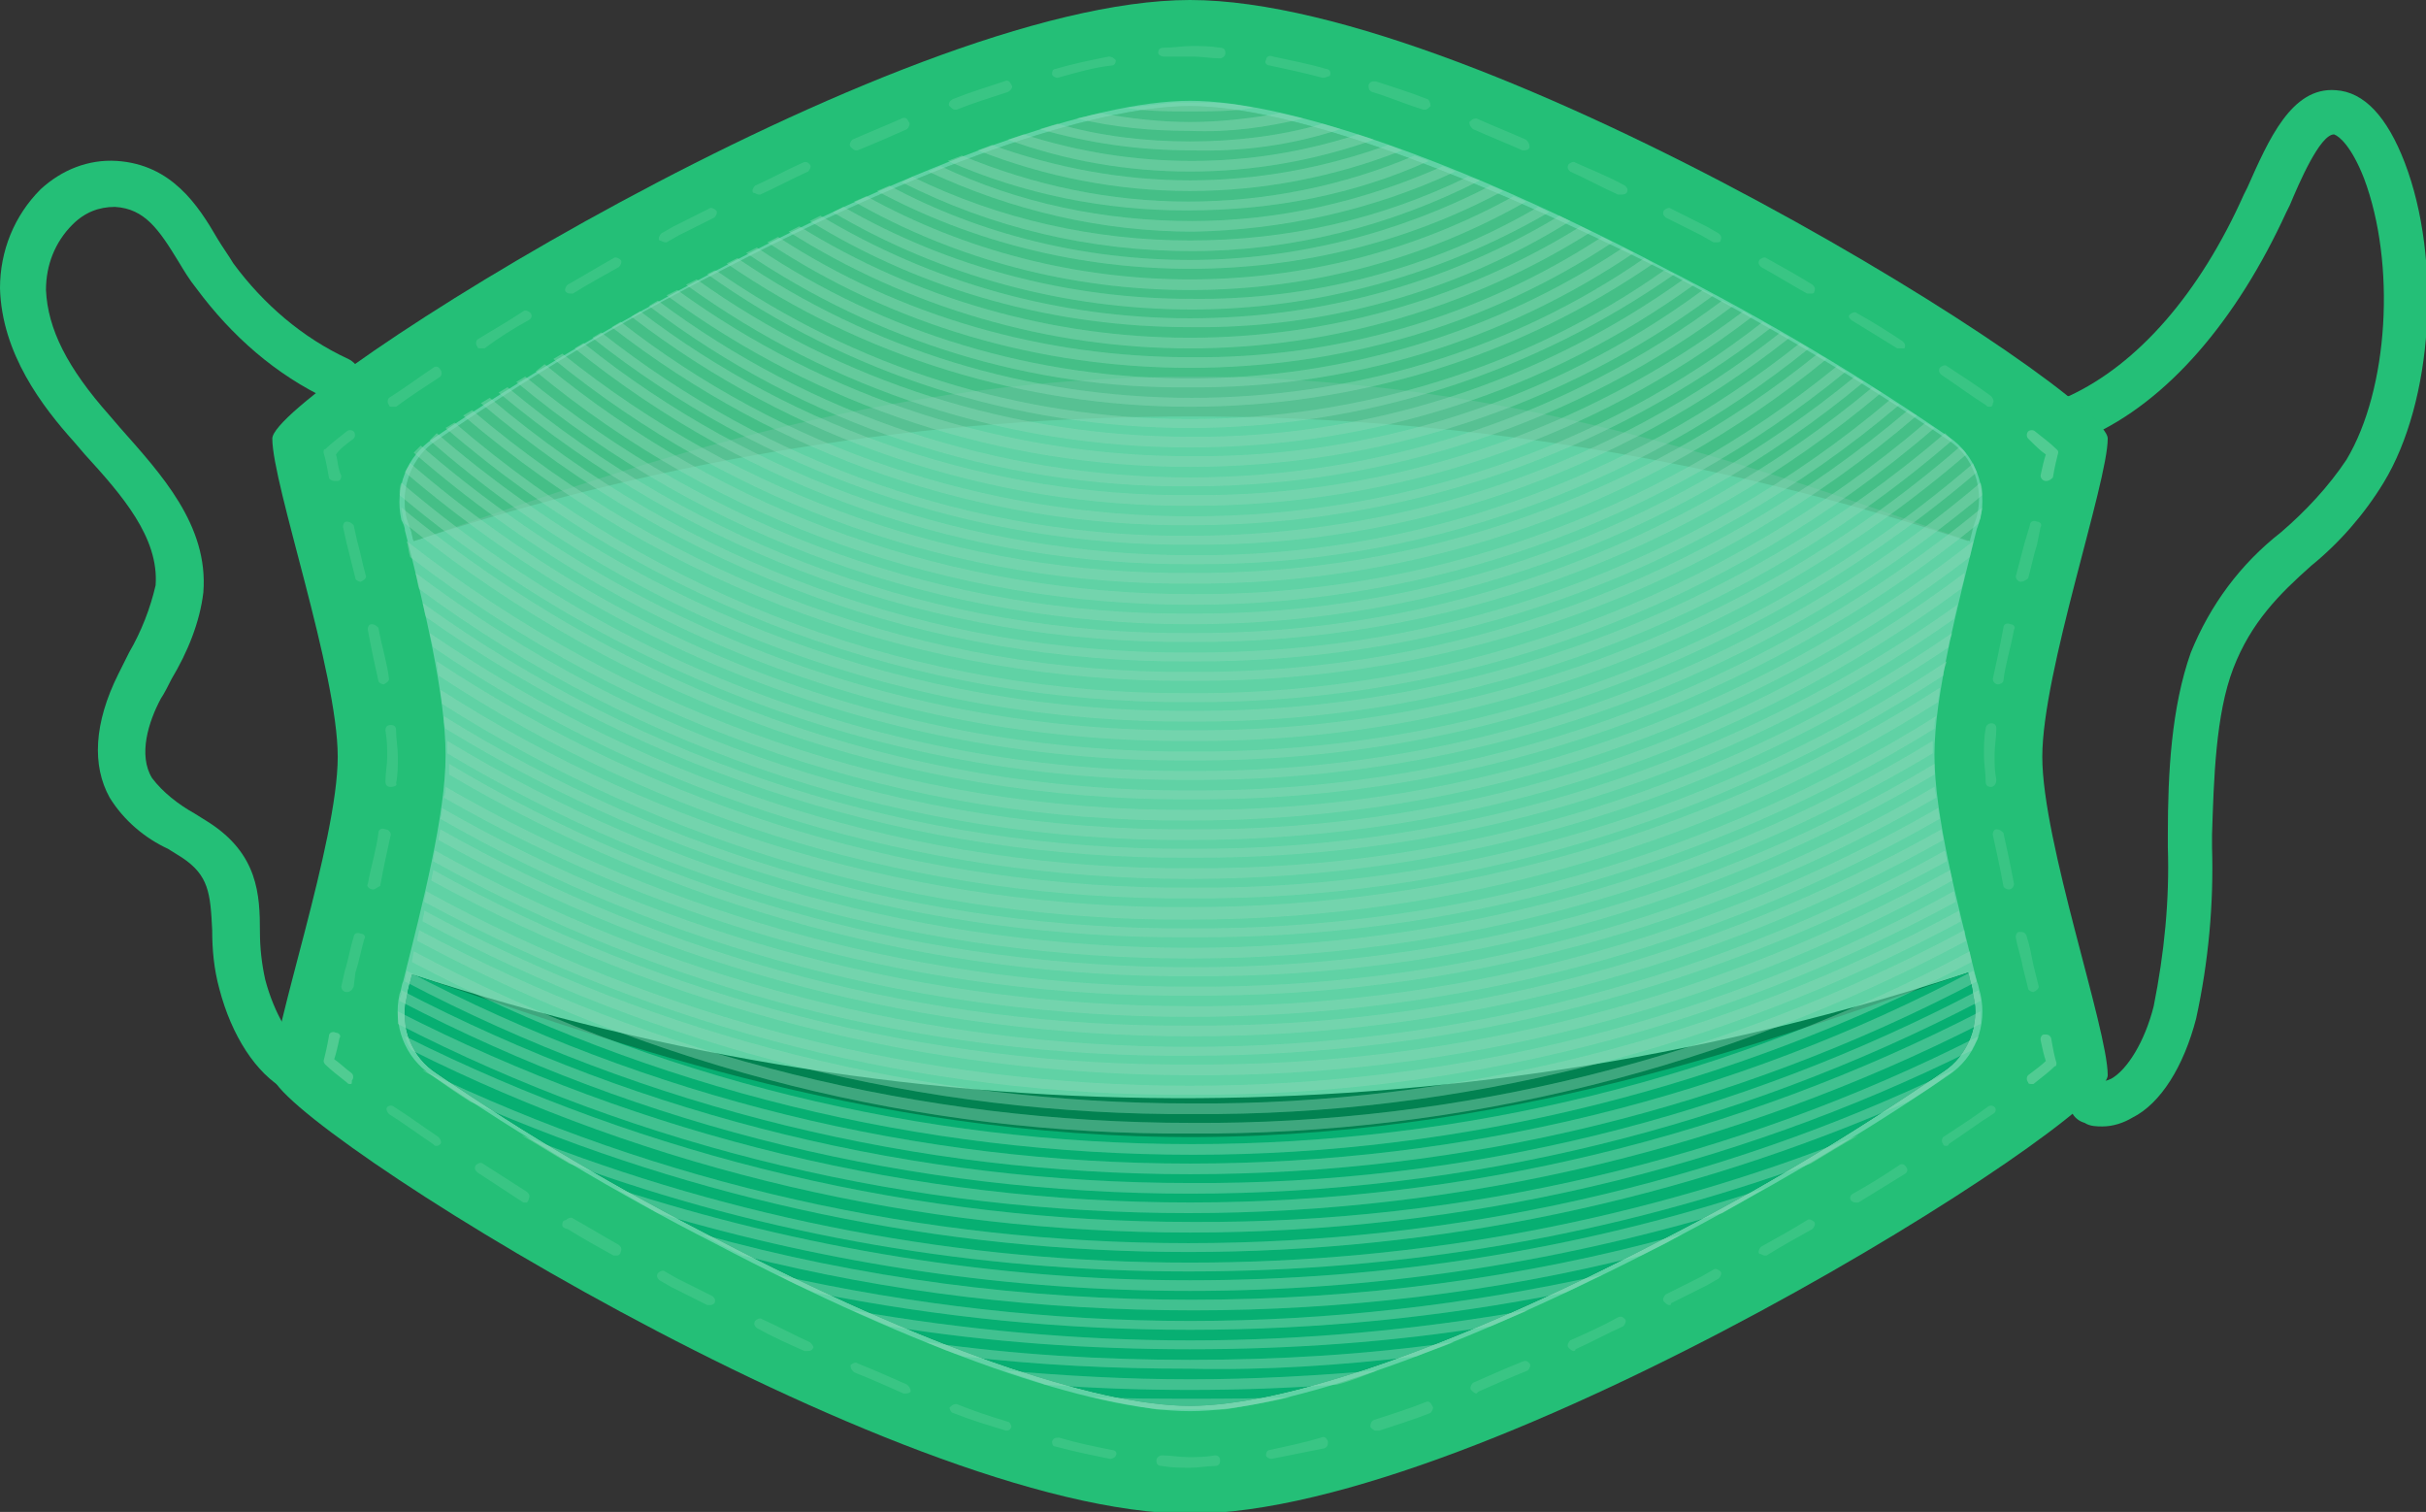 <?xml version="1.0" encoding="utf-8"?>
<!-- Generator: Adobe Illustrator 24.1.2, SVG Export Plug-In . SVG Version: 6.00 Build 0)  -->
<svg version="1.1" id="Layer_1" xmlns="http://www.w3.org/2000/svg" xmlns:xlink="http://www.w3.org/1999/xlink" x="0px" y="0px"
	 viewBox="0 0 137.2 85.5" style="enable-background:new 0 0 137.2 85.5;" xml:space="preserve">
<rect x="0" y="0" width="137.2" height="85.5" fill="#333333" stroke="none"/>
<style type="text/css">
	.st0{fill:#24BF77;}
	.st1{opacity:0.2;fill:#FFFFFF;}
	.st2{opacity:0.1;fill:#FFFFFF;}
	.st3{fill:#60D2A5;}
	.st4{fill:#57C193;}
	.st5{fill:#45BF87;}
	.st6{fill:#028251;}
	.st7{fill:#07AF72;}
	.st8{opacity:0.25;}
	.st9{fill:#8DD9B8;}
</style>
<g>
	<g id="OBJECT">
		<path class="st0" d="M118.9,63.7c-0.3,0-0.7,0-1-0.2c-0.7-0.2-1-0.9-0.8-1.6c0.2-0.7,0.9-1,1.6-0.8c0.2,0.1,0.5,0,0.7-0.1
			c0.9-0.5,1.9-2.1,2.4-4.1c0.6-3,0.9-6,0.8-9v-0.7c0-3.5,0.2-7.2,1.3-10.3c1.1-2.7,2.8-5,5.1-6.8c1.4-1.2,2.7-2.6,3.7-4.1
			c2.4-4,2.8-11.1,1-15.9c-0.7-1.8-1.4-2.4-1.7-2.5l0,0c-0.8,0-2,2.8-2.5,4l-0.2,0.4c-2.8,6.1-6.7,10.7-11.2,12.7
			c-0.6,0.4-1.4,0.2-1.8-0.4c-0.4-0.6-0.2-1.4,0.4-1.8c0.1-0.1,0.2-0.1,0.3-0.1c3.9-1.8,7.4-5.8,9.9-11.4l0.2-0.4
			c1.2-2.7,2.5-5.7,5-5.5c1.6,0.1,2.9,1.5,3.9,4.1c2.1,5.5,1.6,13.5-1.2,18.1c-1.1,1.8-2.5,3.4-4.1,4.7c-1.8,1.6-3.4,3.2-4.4,5.8
			s-1.1,6.3-1.2,9.4v0.7c0.1,3.2-0.2,6.5-0.9,9.7c-0.7,2.7-2,4.8-3.6,5.6C120.1,63.5,119.5,63.7,118.9,63.7z"/>
		<path class="st0" d="M17.8,62.1c-0.6,0-1.2-0.2-1.7-0.5c-1.6-0.9-3-3-3.7-5.7c-0.3-1.1-0.4-2.2-0.4-3.3c-0.1-2.1-0.2-3.1-1.7-4.1
			l-0.8-0.5c-1.3-0.6-2.5-1.6-3.3-2.9c-1-1.8-0.9-4.2,0.5-7c0.2-0.4,0.4-0.8,0.6-1.2c0.7-1.2,1.2-2.5,1.5-3.8c0.2-2.7-1.9-5.1-4-7.4
			l-0.6-0.7c-1.8-2-4.1-5-4.2-8.7c0-2.1,0.8-4.1,2.3-5.6C3.5,9.6,5,9,6.6,9.1c3.1,0.2,4.6,2.5,5.7,4.4c0.3,0.5,0.6,0.9,0.9,1.4
			c1.7,2.3,3.9,4.2,6.5,5.4c0.6,0.3,0.9,1,0.6,1.7c0,0,0,0,0,0c-0.3,0.6-1.1,0.9-1.7,0.6c-3-1.4-5.5-3.6-7.5-6.3
			c-0.4-0.5-0.7-1-1-1.5C9,13,8.2,11.8,6.5,11.7c-0.9,0-1.7,0.3-2.4,1c-1,1-1.5,2.3-1.5,3.7c0.1,2.2,1.2,4.4,3.6,7.1l0.6,0.7
			c2.3,2.6,5,5.5,4.7,9.3c-0.2,1.7-0.9,3.4-1.8,4.9c-0.2,0.4-0.4,0.8-0.6,1.1c-0.7,1.3-1.3,3.2-0.5,4.5c0.6,0.8,1.5,1.5,2.4,2
			l0.8,0.5c2.8,1.8,2.9,4.1,2.9,6.2c0,0.9,0.1,1.8,0.3,2.7c0.5,1.9,1.5,3.6,2.4,4.1c0.2,0.1,0.4,0.2,0.7,0.1
			c0.7-0.2,1.4,0.2,1.6,0.9c0.2,0.7-0.2,1.4-0.9,1.6C18.5,62.1,18.2,62.1,17.8,62.1z"/>
		<path class="st0" d="M119.2,24.8C119.2,22.2,84,0,67.3,0S15.4,22.2,15.4,24.8s3.7,13.2,3.7,18s-3.7,15.4-3.7,18
			s35.2,24.8,51.9,24.8s51.9-22.2,51.9-24.8s-3.7-13.2-3.7-18S119.2,27.3,119.2,24.8z"/>
		<path class="st1" d="M19.8,61.3c-0.1,0-0.1,0-0.2-0.1c-0.5-0.4-0.9-0.7-1.2-1c-0.1-0.1-0.1-0.2-0.1-0.2c0.1-0.4,0.2-0.8,0.3-1.4
			c0-0.2,0.2-0.3,0.4-0.2c0,0,0,0,0,0c0.2,0,0.3,0.2,0.2,0.3c0,0,0,0,0,0c-0.1,0.5-0.2,0.9-0.3,1.2c0.3,0.2,0.6,0.5,1,0.8
			c0.1,0.1,0.1,0.3,0,0.4c0,0,0,0,0,0C19.9,61.3,19.9,61.3,19.8,61.3z"/>
		<path class="st2" d="M19.6,56.1L19.6,56.1c-0.2,0-0.3-0.2-0.3-0.3l0.2-0.9c0.2-0.6,0.3-1.3,0.5-1.9c0-0.2,0.2-0.3,0.4-0.2
			c0.2,0,0.3,0.2,0.2,0.3c0,0,0,0,0,0c-0.2,0.7-0.3,1.3-0.5,1.9L20,55.8C19.9,56,19.8,56.1,19.6,56.1z M21.1,50.3L21.1,50.3
			c-0.2,0-0.4-0.2-0.3-0.3c0,0,0,0,0,0c0.2-1.1,0.5-2,0.6-2.9c0-0.2,0.2-0.3,0.4-0.2c0.2,0,0.3,0.2,0.3,0.3c0,0,0,0,0,0
			c-0.2,0.9-0.4,1.8-0.6,2.9C21.3,50.2,21.2,50.3,21.1,50.3z M22.1,44.5L22.1,44.5c-0.2,0-0.3-0.1-0.3-0.3c0,0,0,0,0,0
			c0-0.5,0.1-1,0.1-1.4s0-0.9-0.1-1.5c0-0.2,0.1-0.3,0.3-0.3c0,0,0,0,0,0c0.2,0,0.3,0.1,0.3,0.3c0,0.5,0.1,1,0.1,1.5s0,1-0.1,1.5
			C22.5,44.4,22.3,44.5,22.1,44.5C22.1,44.5,22.1,44.5,22.1,44.5z M21.7,38.7c-0.1,0-0.3-0.1-0.3-0.2c-0.2-0.9-0.4-1.8-0.6-2.9
			c0-0.2,0.1-0.3,0.2-0.3c0.2,0,0.3,0.1,0.4,0.2c0.2,1.1,0.5,2,0.6,2.9C22,38.5,21.9,38.6,21.7,38.7C21.8,38.7,21.7,38.7,21.7,38.7
			L21.7,38.7z M20.4,32.9c-0.1,0-0.3-0.1-0.3-0.2l-0.5-2l-0.2-0.9c0-0.2,0.1-0.3,0.2-0.3c0,0,0,0,0,0c0.2,0,0.3,0.1,0.4,0.2l0.2,0.9
			c0.2,0.7,0.3,1.3,0.5,2C20.7,32.7,20.6,32.8,20.4,32.9C20.5,32.9,20.5,32.9,20.4,32.9L20.4,32.9z"/>
		<path class="st2" d="M18.9,27.2c-0.1,0-0.3-0.1-0.3-0.2c-0.1-0.6-0.2-1.1-0.3-1.4c0-0.1,0-0.2,0.1-0.2c0.3-0.3,0.7-0.6,1.2-1
			c0.1-0.1,0.3-0.1,0.4,0c0.1,0.1,0.1,0.3,0,0.4c0,0,0,0,0,0c-0.4,0.3-0.8,0.6-1,0.9c0.1,0.3,0.1,0.8,0.3,1.2c0,0.2-0.1,0.3-0.2,0.3
			c0,0,0,0,0,0L18.9,27.2z"/>
		<path class="st2" d="M22.2,23c-0.1,0-0.2,0-0.2-0.1c-0.1-0.1-0.1-0.3,0-0.4c0,0,0,0,0,0c0.8-0.5,1.6-1.1,2.5-1.7
			c0.1-0.1,0.3-0.1,0.4,0.1c0.1,0.1,0.1,0.3,0,0.4c0,0,0,0,0,0c-0.9,0.6-1.7,1.1-2.5,1.7C22.3,23,22.2,23,22.2,23z M112.5,23
			c-0.1,0-0.1,0-0.2-0.1c-0.8-0.5-1.6-1.1-2.5-1.7c-0.1-0.1-0.2-0.2-0.1-0.4c0,0,0,0,0,0c0.1-0.1,0.3-0.2,0.4-0.1
			c0.9,0.6,1.7,1.1,2.5,1.7c0.1,0.1,0.2,0.3,0.1,0.4c0,0,0,0,0,0C112.7,23,112.6,23,112.5,23z M27.2,19.7c-0.1,0-0.2,0-0.2-0.1
			c-0.1-0.1-0.1-0.3,0-0.4c0,0,0,0,0,0c0.8-0.5,1.7-1,2.6-1.6c0.1-0.1,0.3,0,0.4,0.1c0.1,0.1,0.1,0.3-0.1,0.4c0,0,0,0,0,0
			c-0.9,0.5-1.7,1-2.5,1.6C27.3,19.7,27.2,19.7,27.2,19.7z M107.5,19.7c-0.1,0-0.1,0-0.2,0l-2.6-1.6c-0.1-0.1-0.2-0.2-0.1-0.3
			c0,0,0,0,0,0c0.1-0.1,0.3-0.2,0.4-0.1c0.9,0.5,1.7,1,2.6,1.6c0.1,0.1,0.2,0.2,0.1,0.4c0,0,0,0,0,0
			C107.7,19.7,107.6,19.7,107.5,19.7z M32.3,16.6c-0.1,0-0.2,0-0.3-0.1c-0.1-0.1,0-0.3,0.1-0.4c0,0,0,0,0,0c0.9-0.5,1.7-1,2.6-1.5
			c0.1-0.1,0.3,0,0.4,0.1c0.1,0.1,0,0.3-0.1,0.4c0,0,0,0,0,0c-0.9,0.5-1.8,1-2.6,1.5C32.4,16.6,32.4,16.6,32.3,16.6z M102.4,16.6
			c-0.1,0-0.1,0-0.2,0c-0.9-0.5-1.7-1-2.6-1.5c-0.1-0.1-0.2-0.2-0.1-0.4c0,0,0,0,0,0c0.1-0.1,0.3-0.2,0.4-0.1c0.9,0.5,1.8,1,2.6,1.5
			c0.1,0.1,0.2,0.2,0.1,0.4c0,0,0,0,0,0C102.6,16.6,102.5,16.6,102.4,16.6z M37.6,13.7c-0.1,0-0.2-0.1-0.3-0.1
			c-0.1-0.1,0-0.3,0.1-0.4l0.7-0.4l2-1c0.1-0.1,0.3,0,0.4,0.1c0.1,0.1,0,0.3-0.1,0.4c0,0,0,0,0,0l-2,1l-0.7,0.4
			C37.7,13.7,37.6,13.7,37.6,13.7z M97.1,13.7c0,0-0.1,0-0.2,0l-0.7-0.4l-2-1c-0.1-0.1-0.2-0.2-0.1-0.4c0,0,0,0,0,0
			c0.1-0.1,0.3-0.2,0.4-0.1l2,1l0.7,0.4c0.1,0.1,0.2,0.2,0.1,0.4c0,0,0,0,0,0C97.3,13.7,97.2,13.7,97.1,13.7z M42.9,11
			c-0.1,0-0.2-0.1-0.3-0.1c-0.1-0.1,0-0.3,0.1-0.4c0,0,0,0,0,0c0.9-0.4,1.8-0.9,2.7-1.3c0.2-0.1,0.3,0,0.4,0.1
			c0.1,0.1,0,0.3-0.1,0.4c0,0,0,0,0,0c-0.9,0.4-1.8,0.9-2.7,1.3L42.9,11z M91.7,11h-0.2c-0.9-0.4-1.8-0.9-2.7-1.3
			c-0.1-0.1-0.2-0.2-0.1-0.4c0,0,0,0,0,0c0.1-0.1,0.3-0.2,0.4-0.1C90,9.6,91,10,91.9,10.5c0.1,0.1,0.2,0.2,0.1,0.4c0,0,0,0,0,0
			C91.9,11,91.8,11,91.7,11z M48.4,8.5c-0.1,0-0.2-0.1-0.3-0.2c-0.1-0.1,0-0.3,0.1-0.4c0,0,0,0,0,0c0.9-0.4,1.9-0.8,2.8-1.2
			c0.2-0.1,0.3,0,0.4,0.2c0.1,0.1,0,0.3-0.1,0.4c0,0,0,0,0,0c-0.9,0.4-1.8,0.8-2.8,1.2C48.5,8.5,48.5,8.5,48.4,8.5z M86.2,8.5
			c0,0-0.1,0-0.1,0c-0.9-0.4-1.9-0.8-2.8-1.2c-0.1-0.1-0.2-0.2-0.2-0.4c0,0,0,0,0,0c0.1-0.1,0.2-0.2,0.4-0.2
			c0.9,0.4,1.9,0.8,2.8,1.2c0.1,0.1,0.2,0.2,0.2,0.4c0,0,0,0,0,0C86.5,8.4,86.4,8.5,86.2,8.5z M54,6.2c-0.1,0-0.2-0.1-0.3-0.2
			c-0.1-0.1,0-0.3,0.2-0.4c0,0,0,0,0,0c1-0.4,2-0.7,2.9-1c0.2-0.1,0.3,0,0.4,0.2c0,0,0,0,0,0c0.1,0.1,0,0.3-0.2,0.4c0,0,0,0,0,0
			c-0.9,0.3-1.9,0.6-2.9,1C54.1,6.2,54,6.2,54,6.2z M80.6,6.2c0,0-0.1,0-0.1,0c-1-0.3-1.9-0.7-2.9-1c-0.2-0.1-0.2-0.2-0.2-0.4
			c0.1-0.2,0.2-0.2,0.4-0.2c0.9,0.3,1.9,0.6,2.9,1c0.1,0,0.2,0.2,0.2,0.4c0,0,0,0,0,0C80.8,6.1,80.7,6.2,80.6,6.2L80.6,6.2z
			 M59.8,4.4c-0.1,0-0.3-0.1-0.3-0.2c0-0.1,0-0.3,0.2-0.3c0,0,0,0,0,0c1-0.3,2-0.5,3-0.7c0.2,0,0.3,0.1,0.4,0.2
			c0,0.2-0.1,0.3-0.2,0.3c0,0,0,0,0,0C61.9,3.8,60.9,4.1,59.8,4.4L59.8,4.4z M74.8,4.4L74.8,4.4c-1.1-0.3-2.1-0.5-3-0.7
			c-0.2,0-0.3-0.2-0.2-0.3c0,0,0,0,0,0c0-0.2,0.2-0.3,0.4-0.2c0.9,0.2,2,0.4,3,0.7c0.2,0,0.3,0.2,0.2,0.4C75.1,4.3,75,4.4,74.8,4.4
			L74.8,4.4z M65.8,3.2c-0.1,0-0.3-0.1-0.3-0.2c0-0.2,0.1-0.3,0.3-0.3c0.6,0,1.1-0.1,1.6-0.1s1,0,1.6,0.1c0.2,0,0.3,0.1,0.3,0.3
			c0,0.2-0.2,0.3-0.3,0.3c-0.5,0-1-0.1-1.5-0.1S66.3,3.2,65.8,3.2L65.8,3.2z"/>
		<path class="st1" d="M115.7,27.2L115.7,27.2c-0.2,0-0.3-0.2-0.3-0.3c0,0,0,0,0,0c0.1-0.5,0.2-0.9,0.3-1.2c-0.3-0.2-0.6-0.5-1-0.9
			c-0.1-0.1-0.1-0.3,0-0.4c0,0,0,0,0,0c0.1-0.1,0.3-0.1,0.4,0c0.5,0.4,0.9,0.7,1.2,1c0.1,0.1,0.1,0.1,0.1,0.2
			c-0.1,0.4-0.2,0.8-0.3,1.4C116,27.1,115.9,27.2,115.7,27.2z"/>
		<path class="st2" d="M115,56.1c-0.1,0-0.3-0.1-0.3-0.2l-0.3-1.2c-0.1-0.6-0.3-1.1-0.4-1.7c0-0.2,0.1-0.3,0.2-0.3c0,0,0,0,0,0
			c0.2,0,0.3,0,0.4,0.2c0,0,0,0,0,0c0.2,0.6,0.3,1.2,0.4,1.7l0.3,1.2C115.3,55.9,115.2,56,115,56.1C115.1,56.1,115.1,56.1,115,56.1
			L115,56.1z M113.6,50.3c-0.1,0-0.3-0.1-0.3-0.2c-0.2-1.1-0.4-2-0.6-2.9c0-0.2,0.1-0.3,0.2-0.3c0,0,0,0,0,0c0.2,0,0.3,0.1,0.4,0.2
			c0,0,0,0,0,0c0.2,0.9,0.4,1.8,0.6,2.9C113.9,50.1,113.8,50.3,113.6,50.3C113.6,50.3,113.6,50.3,113.6,50.3L113.6,50.3z
			 M112.6,44.5c-0.2,0-0.3-0.1-0.3-0.3c0-0.5-0.1-1-0.1-1.5s0-1,0.1-1.5c0-0.2,0.2-0.3,0.3-0.3c0.2,0,0.3,0.1,0.3,0.3c0,0,0,0,0,0
			c0,0.5-0.1,1-0.1,1.5s0,0.9,0.1,1.4C112.9,44.4,112.7,44.5,112.6,44.5C112.6,44.5,112.6,44.5,112.6,44.5L112.6,44.5z M113,38.7
			L113,38.7c-0.2,0-0.3-0.2-0.3-0.3c0.2-0.9,0.4-1.8,0.6-2.9c0-0.2,0.2-0.3,0.4-0.2c0,0,0,0,0,0c0.2,0,0.3,0.2,0.2,0.3c0,0,0,0,0,0
			c-0.2,1.1-0.5,2-0.6,2.9C113.3,38.6,113.1,38.7,113,38.7L113,38.7z M114.3,32.9L114.3,32.9c-0.2,0-0.3-0.2-0.3-0.3c0,0,0,0,0,0
			l0.5-1.9l0.3-1c0-0.2,0.2-0.3,0.4-0.2c0,0,0,0,0,0c0.2,0,0.3,0.2,0.2,0.3c0,0,0,0,0,0l-0.2,1c-0.2,0.6-0.3,1.2-0.5,1.9
			C114.6,32.8,114.4,32.9,114.3,32.9L114.3,32.9z"/>
		<path class="st1" d="M114.9,61.3c-0.1,0-0.2,0-0.2-0.1c-0.1-0.1-0.1-0.3,0-0.4c0,0,0,0,0,0c0.4-0.3,0.8-0.6,1-0.8
			c-0.1-0.3-0.2-0.7-0.3-1.2c0-0.2,0.1-0.3,0.2-0.3c0,0,0,0,0,0c0.2,0,0.3,0,0.4,0.2c0,0,0,0,0,0c0.1,0.6,0.2,1.1,0.3,1.4
			c0,0.1,0,0.2-0.1,0.2c-0.3,0.3-0.7,0.6-1.2,1C115,61.3,114.9,61.3,114.9,61.3z"/>
		<path class="st2" d="M67.3,83c-0.5,0-1,0-1.6-0.1c-0.2,0-0.3-0.1-0.3-0.3c0,0,0,0,0,0c0-0.2,0.2-0.3,0.3-0.3c0,0,0,0,0,0
			c0.5,0,1,0.1,1.5,0.1c0.5,0,1,0,1.5-0.1c0.2,0,0.3,0.1,0.3,0.3c0,0,0,0,0,0c0,0.2-0.1,0.3-0.3,0.3c0,0,0,0,0,0
			C68.3,82.9,67.8,83,67.3,83z M62.8,82.5L62.8,82.5c-1-0.2-2-0.4-3.1-0.7c-0.2,0-0.2-0.2-0.2-0.3c0,0,0,0,0,0
			c0.1-0.2,0.2-0.2,0.4-0.2c1,0.3,2,0.5,3,0.7c0.2,0,0.3,0.2,0.2,0.3c0,0,0,0,0,0C63.1,82.4,62.9,82.5,62.8,82.5L62.8,82.5z
			 M71.9,82.5c-0.1,0-0.3-0.1-0.3-0.2c0-0.2,0.1-0.3,0.2-0.3c0,0,0,0,0,0c0.9-0.2,1.9-0.4,2.9-0.7c0.2-0.1,0.3,0,0.4,0.2
			c0,0.2,0,0.3-0.2,0.4c0,0,0,0,0,0C73.9,82.1,72.9,82.3,71.9,82.5L71.9,82.5z M56.9,80.9L56.9,80.9c-1-0.3-2-0.6-3-1
			c-0.1,0-0.2-0.2-0.2-0.3c0,0,0,0,0,0c0.1-0.1,0.2-0.2,0.4-0.2c1,0.4,1.9,0.7,2.9,1c0.1,0,0.2,0.2,0.2,0.3c0,0,0,0,0,0
			C57.1,80.9,57,80.9,56.9,80.9L56.9,80.9z M77.8,80.9c-0.1,0-0.2-0.1-0.3-0.2c0-0.1,0-0.3,0.2-0.4c0,0,0,0,0,0
			c0.9-0.3,1.9-0.6,2.9-1c0.2-0.1,0.3,0,0.4,0.2c0.1,0.1,0,0.3-0.1,0.4c0,0,0,0,0,0c-1,0.4-2,0.7-2.9,1L77.8,80.9z M51.2,78.8
			c0,0-0.1,0-0.1,0c-0.9-0.4-1.8-0.8-2.8-1.2c-0.1-0.1-0.2-0.2-0.2-0.4c0,0,0,0,0,0c0.1-0.1,0.3-0.2,0.4-0.1c1,0.4,1.9,0.8,2.8,1.2
			c0.1,0.1,0.2,0.2,0.2,0.4c0,0,0,0,0,0C51.4,78.8,51.3,78.8,51.2,78.8z M83.5,78.8c-0.1,0-0.2-0.1-0.3-0.2c-0.1-0.1,0-0.3,0.1-0.4
			c0,0,0,0,0,0c0.9-0.4,1.8-0.8,2.8-1.2c0.2-0.1,0.3,0,0.4,0.1c0.1,0.1,0,0.3-0.1,0.4c0,0,0,0,0,0c-1,0.4-1.9,0.8-2.8,1.2
			C83.5,78.8,83.5,78.8,83.5,78.8z M45.6,76.4c0,0-0.1,0-0.1,0c-0.9-0.4-1.8-0.8-2.7-1.3c-0.1-0.1-0.2-0.2-0.1-0.4c0,0,0,0,0,0
			c0.1-0.1,0.3-0.2,0.4-0.1c0.9,0.4,1.8,0.9,2.7,1.3c0.1,0.1,0.2,0.2,0.2,0.3c0,0,0,0,0,0C45.9,76.4,45.8,76.4,45.6,76.4z M89,76.4
			c-0.1,0-0.2-0.1-0.3-0.2c-0.1-0.1,0-0.3,0.1-0.4c0,0,0,0,0,0c0.9-0.4,1.8-0.8,2.7-1.3c0.2-0.1,0.3,0,0.4,0.1
			c0.1,0.1,0,0.3-0.1,0.4c0,0,0,0,0,0c-0.9,0.4-1.8,0.9-2.7,1.3C89.1,76.4,89,76.4,89,76.4z M40.2,73.8c0,0-0.1,0-0.2,0l-2-1
			l-0.7-0.4c-0.1-0.1-0.2-0.2-0.1-0.4c0,0,0,0,0,0c0.1-0.1,0.3-0.2,0.4-0.1l0.7,0.4l2,1c0.1,0.1,0.2,0.2,0.1,0.4c0,0,0,0,0,0
			C40.4,73.7,40.3,73.8,40.2,73.8z M94.4,73.8c-0.1,0-0.2-0.1-0.3-0.2c-0.1-0.1,0-0.3,0.1-0.4c0,0,0,0,0,0l2-1l0.7-0.4
			c0.1-0.1,0.3,0,0.4,0.1c0.1,0.1,0,0.3-0.1,0.4c0,0,0,0,0,0l-0.7,0.4l-2,1C94.5,73.8,94.5,73.8,94.4,73.8z M34.9,71
			c-0.1,0-0.1,0-0.2,0c-0.9-0.5-1.8-1-2.6-1.5c-0.1,0-0.3-0.1-0.3-0.2c0-0.1,0-0.3,0.2-0.3c0.1-0.1,0.3-0.2,0.4-0.1
			c0.9,0.5,1.7,1,2.6,1.5c0.1,0.1,0.2,0.2,0.1,0.4c0,0,0,0,0,0C35.1,70.9,35,71,34.9,71z M99.8,71c-0.1,0-0.2-0.1-0.3-0.1
			c-0.1-0.1,0-0.3,0.1-0.4c0,0,0,0,0,0c0.9-0.5,1.8-1,2.6-1.5c0.1-0.1,0.3,0,0.4,0.1c0.1,0.1,0,0.3-0.1,0.4c0,0,0,0,0,0
			c-0.9,0.5-1.8,1-2.6,1.5C99.9,71,99.8,71,99.8,71L99.8,71z M29.8,68c-0.1,0-0.1,0-0.2,0L27,66.3c-0.1-0.1-0.2-0.2-0.1-0.4
			c0,0,0,0,0,0c0.1-0.1,0.3-0.2,0.4-0.1c0.8,0.5,1.7,1.1,2.5,1.6c0.1,0.1,0.2,0.2,0.1,0.4c0,0,0,0,0,0C29.9,67.9,29.8,68,29.8,68
			L29.8,68z M105,68c-0.1,0-0.2,0-0.3-0.1c-0.1-0.1-0.1-0.3,0.1-0.4c0,0,0,0,0,0c0.9-0.5,1.7-1,2.6-1.6c0.1-0.1,0.3-0.1,0.4,0.1
			c0.1,0.1,0.1,0.3-0.1,0.4c0,0,0,0,0,0l-2.6,1.6C105.1,68,105,68,105,68L105,68z M24.7,64.8c-0.1,0-0.1,0-0.2-0.1
			c-0.9-0.6-1.7-1.2-2.5-1.7c-0.1-0.1-0.2-0.3-0.1-0.4c0,0,0,0,0,0c0.1-0.1,0.3-0.1,0.4,0c0.8,0.5,1.6,1.1,2.5,1.7
			c0.1,0.1,0.2,0.3,0.1,0.4c0,0,0,0,0,0C24.8,64.8,24.7,64.8,24.7,64.8L24.7,64.8z M110.1,64.8c-0.1,0-0.2,0-0.2-0.1
			c-0.1-0.1-0.1-0.3,0-0.4c0,0,0,0,0,0c0.9-0.6,1.7-1.1,2.5-1.7c0.1-0.1,0.3-0.1,0.4,0c0.1,0.1,0.1,0.3-0.1,0.4c0,0,0,0,0,0
			c-0.8,0.5-1.6,1.1-2.5,1.7C110.2,64.8,110.1,64.8,110.1,64.8L110.1,64.8z"/>
		<path class="st3" d="M67.3,79.8c-5.5,0-15.3-3.4-26.9-9.5c-5.5-2.8-10.8-6-16-9.5c-1.5-1-2.2-2.8-1.8-4.6c0.1-0.2,0.1-0.5,0.2-0.7
			c1.1-4.4,2.4-9.4,2.4-12.8S24,34.3,22.9,30c0-0.2-0.1-0.4-0.2-0.6c-0.4-1.8,0.3-3.6,1.8-4.6c5.1-3.5,10.5-6.6,16-9.5
			C52,9.2,61.8,5.7,67.3,5.7s15.3,3.4,26.9,9.5c5.5,2.8,10.9,6,16,9.5c1.5,1,2.2,2.9,1.8,4.6c-0.1,0.2-0.1,0.4-0.2,0.6
			c-1.1,4.4-2.4,9.4-2.4,12.8s1.3,8.4,2.4,12.8c0.1,0.2,0.1,0.4,0.2,0.7c0.4,1.8-0.3,3.6-1.8,4.6c-5.1,3.5-10.5,6.6-16,9.5
			C82.6,76.3,72.8,79.8,67.3,79.8z"/>
		<g>
			<path class="st4" d="M23.2,29.9c0.1,0.2,0.1,0.5,0.2,0.7c28.6-9.4,59.4-9.4,87.9,0l0.1-0.4l0.1-0.4l0.2-0.6
				c0.4-1.6-0.2-3.4-1.6-4.3c-5.1-3.5-10.4-6.6-15.9-9.5C82.5,9.5,72.8,6,67.3,6s-15.2,3.4-26.7,9.4c-5.5,2.8-10.8,6-15.9,9.5
				c-1.4,0.9-2.1,2.7-1.7,4.4L23.2,29.9z"/>
		</g>
		<path class="st5" d="M23.2,29.9c0.1,0.2,0.1,0.5,0.2,0.7c9.6-3.2,24.7-9.2,43.5-9.3c19.3-0.1,34.7,6,44.5,9.3l0.1-0.4l0.1-0.4
			l0.2-0.6c0.4-1.6-0.2-3.4-1.6-4.3c-5.1-3.5-10.4-6.6-15.9-9.5C82.5,9.5,72.8,6,67.3,6s-15.2,3.4-26.7,9.4
			c-5.5,2.8-10.8,6-15.9,9.5c-1.4,0.9-2.1,2.7-1.7,4.4L23.2,29.9z"/>
		<path class="st6" d="M111.5,55.7c-0.1-0.2-0.1-0.5-0.2-0.7c-14,4.6-28.7,7-43.5,7.1c-15.1,0.1-30.1-2.3-44.5-7l-0.1,0.4l-0.1,0.4
			L23,56.4c-0.4,1.7,0.3,3.4,1.7,4.3c5.1,3.5,10.4,6.6,15.9,9.4c11.5,6,21.3,9.4,26.7,9.4s15.2-3.4,26.7-9.4
			c5.5-2.8,10.8-6,15.9-9.5c1.4-0.9,2.1-2.7,1.7-4.3L111.5,55.7z"/>
		<path class="st7" d="M111.5,55.7c-0.1-0.2-0.1-0.5-0.2-0.7c-9.6,3.2-24.7,9.2-43.5,9.3c-19.3,0.1-34.7-6-44.5-9.2l-0.1,0.4
			l-0.1,0.4L23,56.4c-0.4,1.7,0.3,3.4,1.7,4.3c5.1,3.5,10.4,6.6,15.9,9.4c11.5,6,21.3,9.4,26.7,9.4s15.2-3.4,26.7-9.4
			c5.5-2.8,10.8-6,15.9-9.5c1.4-0.9,2.1-2.7,1.7-4.3L111.5,55.7z"/>
		<g class="st8">
			<path class="st9" d="M69.3,79.7c1.2-0.2,2.4-0.4,3.7-0.7c-1.9,0.1-3.7,0.1-5.6,0.1s-3.8,0-5.6-0.1c1.2,0.3,2.4,0.5,3.6,0.7h2
				L69.3,79.7z"/>
			<path class="st9" d="M75.6,78.3c0.8-0.2,1.5-0.5,2.3-0.8c-3.5,0.3-7,0.5-10.6,0.5s-7.1-0.2-10.5-0.5c0.8,0.3,1.6,0.5,2.3,0.8
				c2.7,0.2,5.4,0.3,8.2,0.3S72.8,78.5,75.6,78.3z"/>
			<path class="st9" d="M80.1,76.7c0.7-0.3,1.4-0.5,2.1-0.8c-4.9,0.7-9.9,1-14.9,1c-5,0-10-0.3-14.9-1c0.7,0.3,1.4,0.6,2.1,0.8
				c4.2,0.5,8.5,0.7,12.8,0.7C71.6,77.5,75.9,77.2,80.1,76.7z"/>
			<path class="st9" d="M84.3,75c0.7-0.3,1.4-0.6,2.1-0.9c-6.3,1.1-12.7,1.7-19.1,1.7c-6.4,0-12.8-0.6-19.1-1.7l2.1,0.9
				c5.6,0.9,11.3,1.3,17,1.3C73,76.3,78.7,75.9,84.3,75z"/>
			<path class="st9" d="M88.5,73.1c0.7-0.3,1.4-0.7,2.1-1c-7.7,1.7-15.5,2.6-23.3,2.6c-7.8,0-15.7-0.9-23.3-2.6
				c0.7,0.4,1.4,0.7,2.1,1c7,1.4,14.1,2.1,21.2,2.1C74.4,75.2,81.5,74.5,88.5,73.1z"/>
			<path class="st9" d="M92.8,71l1.4-0.7l0.9-0.5c-9,2.5-18.4,3.7-27.7,3.7c-9.4,0-18.7-1.2-27.7-3.7l0.9,0.5l1.4,0.7
				c8.3,2.1,16.9,3.1,25.5,3.1C75.9,74.1,84.5,73.1,92.8,71z"/>
			<path class="st9" d="M97.4,68.6l2.4-1.4c-10.5,3.5-21.5,5.2-32.5,5.2c-11,0-22-1.8-32.5-5.2l2.4,1.4C47,71.5,57.1,73,67.3,73
				C77.5,73,87.6,71.5,97.4,68.6z"/>
			<path class="st9" d="M102.4,65.8c1-0.6,1.8-1.1,2.7-1.6c-12,4.8-24.8,7.2-37.8,7.2c-12.9,0-25.7-2.4-37.8-7.2
				c0.9,0.5,1.8,1.1,2.7,1.6c11.2,4.1,23.1,6.1,35,6.1C79.3,71.9,91.1,69.9,102.4,65.8z"/>
			<path class="st9" d="M107.9,62.3c0.8-0.5,1.6-1,2.2-1.5c0.2-0.1,0.3-0.2,0.4-0.3c-13.5,6.5-28.3,9.8-43.3,9.8
				c-15,0-29.8-3.3-43.3-9.8c0.1,0.1,0.3,0.2,0.5,0.3c0.7,0.5,1.4,1,2.2,1.5c12.8,5.6,26.6,8.5,40.6,8.5
				C81.3,70.8,95.1,67.9,107.9,62.3z"/>
			<path class="st9" d="M111.5,59.4c0.1-0.3,0.3-0.5,0.4-0.8c-13.8,7-29.1,10.6-44.5,10.5c-15.5,0-30.7-3.6-44.5-10.5
				c0.1,0.3,0.2,0.6,0.4,0.8C36.9,66.2,52,69.7,67.3,69.7C82.6,69.7,97.8,66.2,111.5,59.4z"/>
			<path class="st9" d="M112,57.9c0-0.2,0-0.4,0-0.7C98.2,64.3,82.9,68,67.3,68c-15.6,0-30.9-3.7-44.8-10.8c0,0.2,0,0.4,0,0.7
				c13.8,7.1,29.2,10.7,44.7,10.7C82.8,68.6,98.2,64.9,112,57.9z"/>
			<path class="st9" d="M112,56.6c0-0.1,0-0.3-0.1-0.4V56C98.2,63.2,82.9,67,67.3,66.9c-15.5,0-30.8-3.7-44.6-10.9l0,0.2
				c0,0.1-0.1,0.2-0.1,0.4c13.8,7.2,29.1,10.9,44.7,10.9C82.9,67.5,98.2,63.8,112,56.6z"/>
			<path class="st9" d="M111.8,55.5l-0.2-0.6C98,62.1,82.8,65.8,67.3,65.8c-15.4,0-30.6-3.7-44.3-10.9l-0.1,0.6
				c13.7,7.2,29,10.9,44.4,10.9C82.8,66.4,98.1,62.7,111.8,55.5z"/>
			<path class="st9" d="M111.5,54.4c0-0.2-0.1-0.4-0.1-0.6c-13.5,7.2-28.7,10.9-44,10.9c-15.3,0-30.5-3.7-44-10.9l-0.1,0.6
				c13.6,7.2,28.8,10.9,44.2,10.9C82.7,65.3,97.9,61.5,111.5,54.4z"/>
			<path class="st9" d="M111.2,53.2c-0.1-0.2-0.1-0.4-0.1-0.6c-13.4,7.2-28.5,11-43.7,10.9c-15.3,0-30.3-3.7-43.7-10.9
				c0,0.2-0.1,0.4-0.1,0.6C37,60.4,52,64.2,67.3,64.1C82.6,64.2,97.7,60.4,111.2,53.2z"/>
			<path class="st9" d="M110.9,52.1c-0.1-0.2-0.1-0.4-0.1-0.6c-13.3,7.2-28.3,11-43.4,10.9c-15.2,0-30.1-3.7-43.4-10.9
				c0,0.2-0.1,0.4-0.1,0.6c13.4,7.2,28.4,11,43.6,10.9C82.5,63.1,97.5,59.3,110.9,52.1z"/>
			<path class="st9" d="M110.6,51c0-0.2-0.1-0.4-0.1-0.6c-13.2,7.3-28.1,11-43.2,11c-15.1,0-29.9-3.7-43.2-11c0,0.2-0.1,0.4-0.1,0.6
				c13.3,7.2,28.2,11,43.3,10.9C82.4,62,97.3,58.2,110.6,51z"/>
			<path class="st9" d="M110.4,49.8c0-0.2-0.1-0.4-0.1-0.6c-13.1,7.3-27.9,11.1-42.9,11c-15,0.1-29.8-3.7-42.9-11
				c0,0.2-0.1,0.4-0.1,0.6c13.2,7.2,28,11,43,11C82.4,60.9,97.2,57.1,110.4,49.8z"/>
			<path class="st9" d="M110.1,48.7c0-0.2-0.1-0.4-0.1-0.6c-13,7.3-27.7,11.1-42.7,11.1c-14.9,0-29.6-3.8-42.7-11.1l-0.1,0.6
				c13.1,7.3,27.8,11.1,42.8,11C82.3,59.7,97,55.9,110.1,48.7z"/>
			<path class="st9" d="M109.9,47.5c0-0.2-0.1-0.4-0.1-0.6C96.8,54.2,82.2,58.1,67.3,58c-14.9,0.1-29.5-3.8-42.4-11.1
				c0,0.2-0.1,0.4-0.1,0.6c13,7.3,27.6,11.1,42.6,11.1C82.2,58.6,96.9,54.8,109.9,47.5z"/>
			<path class="st9" d="M109.7,46.3l-0.1-0.6C96.7,53.1,82.2,57,67.3,56.9c-14.8,0-29.4-3.8-42.3-11.2c0,0.2,0,0.4-0.1,0.6
				c12.9,7.4,27.5,11.2,42.4,11.2C82.2,57.5,96.8,53.7,109.7,46.3z"/>
			<path class="st9" d="M109.5,45.1l-0.1-0.6c-12.8,7.5-27.3,11.4-42.1,11.3c-14.8,0-29.3-3.9-42.1-11.3c0,0.2,0,0.4-0.1,0.6
				C38,52.5,52.5,56.4,67.3,56.3C82.1,56.4,96.7,52.5,109.5,45.1z"/>
			<path class="st9" d="M109.4,43.8c0-0.2,0-0.4,0-0.6c-12.7,7.6-27.2,11.5-42,11.5c-14.8,0-29.3-3.9-42-11.5v0.6
				c12.7,7.5,27.3,11.5,42.1,11.4C82.2,55.3,96.7,51.3,109.4,43.8z"/>
			<path class="st9" d="M67.3,53.6c-14.8,0-29.3-4-42-11.7c0,0.2,0,0.5,0,0.7c12.7,7.6,27.2,11.6,42,11.6c14.8,0,29.3-4,42-11.6
				c0-0.2,0-0.5,0-0.7C96.7,49.6,82.1,53.6,67.3,53.6z"/>
			<path class="st9" d="M109.4,41.2c0-0.2,0-0.5,0.1-0.7c-12.6,7.9-27.3,12.1-42.2,12c-14.9,0.1-29.5-4.1-42.2-12
				c0,0.2,0,0.5,0.1,0.7C37.9,49,52.5,53.1,67.3,53C82.2,53.1,96.8,49,109.4,41.2z"/>
			<path class="st9" d="M109.6,39.7c0-0.2,0.1-0.5,0.1-0.8c-12.6,8.1-27.4,12.4-42.4,12.4c-15,0.1-29.8-4.2-42.4-12.3
				c0,0.2,0.1,0.5,0.1,0.8c12.6,8,27.3,12.3,42.3,12.2C82.3,52,97,47.7,109.6,39.7z"/>
			<path class="st9" d="M109.9,38.2c0-0.3,0.1-0.5,0.2-0.8c-12.6,8.4-27.5,12.9-42.7,12.8c-15.2,0.1-30-4.4-42.7-12.8l0.1,0.8
				c12.6,8.3,27.4,12.7,42.5,12.6C82.4,50.9,97.2,46.5,109.9,38.2z"/>
			<path class="st9" d="M110.2,36.6c0-0.3,0.1-0.5,0.2-0.8c-12.6,8.7-27.6,13.4-43,13.3C52,49.2,37,44.5,24.3,35.8l0.2,0.8
				c12.6,8.6,27.5,13.1,42.8,13.1C82.6,49.7,97.5,45.2,110.2,36.6z"/>
			<path class="st9" d="M110.5,35c0.1-0.3,0.1-0.6,0.2-0.8C98.1,43.2,82.9,48.1,67.3,48c-15.6,0.1-30.8-4.8-43.4-13.9
				c0.1,0.3,0.1,0.6,0.2,0.8c12.6,8.9,27.7,13.7,43.2,13.6C82.8,48.6,97.9,43.9,110.5,35z"/>
			<path class="st9" d="M110.9,33.3c0.1-0.3,0.2-0.6,0.2-0.9c-12.6,9.5-28,14.6-43.8,14.5c-15.8,0.1-31.2-5-43.8-14.5
				c0.1,0.3,0.1,0.6,0.2,0.9c12.6,9.3,27.9,14.3,43.6,14.2C83,47.5,98.3,42.6,110.9,33.3z"/>
			<path class="st9" d="M111.4,31.5l0.2-0.9C99,40.5,83.4,45.9,67.3,45.8C51.3,45.9,35.6,40.5,23,30.6c0.1,0.3,0.1,0.6,0.2,0.9
				c12.6,9.7,28.2,15,44.1,14.9C83.3,46.4,98.8,41.2,111.4,31.5z"/>
			<path class="st9" d="M111.9,29.6l0.1-0.3c0-0.2,0.1-0.4,0.1-0.6c-12.6,10.4-28.4,16.1-44.7,16c-16.3,0.1-32.1-5.6-44.7-16
				c0,0.2,0.1,0.4,0.1,0.6l0.1,0.3c12.6,10.2,28.3,15.7,44.5,15.6C83.5,45.3,99.3,39.8,111.9,29.6z"/>
			<path class="st9" d="M112.1,28c0-0.2,0-0.5-0.1-0.7C99.5,37.9,83.7,43.7,67.3,43.6C51,43.7,35.1,37.9,22.7,27.3
				c-0.1,0.2-0.1,0.4-0.1,0.7C35.1,38.5,51,44.2,67.3,44.1C83.7,44.2,99.5,38.5,112.1,28z"/>
			<path class="st9" d="M111.8,26.7c-0.1-0.2-0.2-0.4-0.2-0.5c-12.3,10.6-28,16.4-44.2,16.3c-16.2,0.1-31.9-5.7-44.2-16.3
				c-0.1,0.2-0.2,0.3-0.3,0.5C35.3,37.3,51,43.1,67.3,43C83.6,43.1,99.4,37.3,111.8,26.7z"/>
			<path class="st9" d="M111.2,25.7c-0.1-0.2-0.2-0.3-0.4-0.4C98.8,35.7,83.3,41.4,67.3,41.3c-16,0.1-31.4-5.6-43.5-16.1
				c-0.1,0.1-0.3,0.3-0.4,0.4C35.6,36.2,51.2,42,67.3,41.9C83.4,42,99,36.2,111.2,25.7z"/>
			<path class="st9" d="M110.4,24.9l-0.2-0.2l-0.2-0.2C98.1,34.7,83,40.3,67.3,40.2c-15.6,0.1-30.8-5.5-42.6-15.7l-0.2,0.2l-0.2,0.2
				c11.9,10.4,27.3,16,43.1,15.9C83.1,40.9,98.5,35.2,110.4,24.9z"/>
			<path class="st9" d="M109.4,24.2l-0.5-0.3c-11.6,9.9-26.4,15.4-41.6,15.3c-15.3,0.1-30-5.3-41.6-15.3l-0.5,0.3
				c11.7,10.1,26.7,15.6,42.1,15.5C82.8,39.8,97.7,34.3,109.4,24.2z"/>
			<path class="st9" d="M108.4,23.5l-0.5-0.3C96.6,32.8,82.2,38.1,67.3,38c-14.9,0.1-29.3-5.2-40.6-14.8l-0.5,0.3
				c11.5,9.8,26.1,15.1,41.1,15C82.4,38.6,97,33.3,108.4,23.5z"/>
			<path class="st9" d="M107.4,22.9l-0.5-0.3C95.9,31.9,81.8,37,67.3,36.9c-14.5,0.1-28.5-5-39.6-14.4l-0.5,0.3
				c11.2,9.5,25.4,14.7,40.1,14.6C82,37.5,96.2,32.4,107.4,22.9z"/>
			<path class="st9" d="M106.4,22.2l-0.5-0.3c-10.8,9-24.5,14-38.6,13.9C53.2,35.9,39.6,31,28.7,21.9l-0.5,0.3
				C39.2,31.4,53,36.4,67.3,36.3C81.6,36.4,95.5,31.4,106.4,22.2z"/>
			<path class="st9" d="M105.4,21.6l-0.5-0.3C94.3,30,81,34.8,67.3,34.7c-13.7,0.1-27-4.7-37.6-13.4l-0.5,0.3
				c10.7,8.9,24.2,13.7,38.1,13.7C81.2,35.3,94.7,30.5,105.4,21.6z"/>
			<path class="st9" d="M104.4,21l-0.5-0.3c-10.3,8.4-23.2,13-36.5,12.9C54,33.6,41.1,29.1,30.8,20.6L30.3,21
				c10.4,8.6,23.5,13.2,37.1,13.2C80.8,34.2,93.9,29.6,104.4,21z"/>
			<path class="st9" d="M103.3,20.3l-0.5-0.3c-10,8.1-22.6,12.5-35.5,12.4C54.4,32.5,41.9,28.1,31.8,20l-0.5,0.3
				c10.2,8.3,22.9,12.8,36,12.7C80.4,33.1,93.2,28.6,103.3,20.3z"/>
			<path class="st9" d="M102.3,19.7c-0.2-0.1-0.3-0.2-0.5-0.3c-9.8,7.8-21.9,12.1-34.4,12c-12.5,0-24.7-4.2-34.4-12l-0.5,0.3
				c9.9,8,22.3,12.3,35,12.2C80.1,32,92.4,27.7,102.3,19.7z"/>
			<path class="st9" d="M101.2,19.1l-0.5-0.3c-9.5,7.5-21.3,11.5-33.4,11.5c-12.1,0.1-23.8-4-33.3-11.5l-0.5,0.3
				c9.6,7.6,21.6,11.8,33.9,11.7C79.6,30.9,91.6,26.7,101.2,19.1z"/>
			<path class="st9" d="M100.2,18.5l-0.5-0.3c-9.2,7.2-20.6,11-32.3,11c-11.7,0-23.1-3.8-32.3-11l-0.5,0.3
				c9.4,7.3,20.9,11.3,32.8,11.2C79.2,29.7,90.8,25.8,100.2,18.5z"/>
			<path class="st9" d="M99.1,17.9l-0.5-0.3c-9,6.8-20,10.5-31.2,10.4c-11.3,0.1-22.3-3.6-31.2-10.4l-0.5,0.3
				c9.1,7,20.3,10.8,31.8,10.7C78.8,28.6,90,24.9,99.1,17.9z"/>
			<path class="st9" d="M98,17.3L97.4,17c-8.7,6.5-19.3,10-30.1,10c-10.9,0-21.4-3.5-30.1-10l-0.5,0.3c8.8,6.7,19.6,10.3,30.7,10.2
				C78.4,27.5,89.2,23.9,98,17.3z"/>
			<path class="st9" d="M96.9,16.7l-0.6-0.3c-8.4,6.2-18.6,9.5-29,9.4c-10.4,0-20.6-3.3-29-9.4l-0.6,0.3c8.6,6.3,18.9,9.7,29.6,9.7
				C78,26.4,88.4,23,96.9,16.7z"/>
			<path class="st9" d="M95.8,16.1l-0.6-0.3c-8.1,5.8-17.9,9-27.9,8.9c-10,0-19.8-3.1-27.9-8.9l-0.6,0.3c8.3,6,18.2,9.2,28.5,9.2
				C77.6,25.3,87.5,22.1,95.8,16.1z"/>
			<path class="st9" d="M94.7,15.5l-0.5-0.2h-0.1c-7.8,5.5-17.2,8.4-26.8,8.4c-9.6,0-18.9-2.9-26.8-8.4h-0.1L40,15.5
				c8,5.7,17.5,8.7,27.3,8.7C77.1,24.2,86.7,21.1,94.7,15.5z"/>
			<path class="st9" d="M93.5,14.9L93,14.6c-7.5,5.2-16.5,7.9-25.6,7.9c-9.2,0-18.1-2.7-25.7-7.9l-0.6,0.3C48.8,20.2,58,23,67.3,23
				C76.7,23,85.8,20.2,93.5,14.9z"/>
			<path class="st9" d="M92.4,14.3L91.8,14c-7.2,4.8-15.8,7.4-24.5,7.4c-8.7,0-17.2-2.5-24.5-7.4l-0.6,0.3c7.4,5,16.1,7.7,25,7.6
				C76.2,22,85,19.3,92.4,14.3z"/>
			<path class="st9" d="M91.2,13.7l-0.6-0.3c-6.9,4.5-15,6.9-23.3,6.8c-8.3,0-16.4-2.3-23.3-6.8l-0.6,0.3c7.1,4.7,15.4,7.1,23.9,7.1
				C75.8,20.8,84.1,18.4,91.2,13.7z"/>
			<path class="st9" d="M90,13.1l-0.6-0.3c-6.6,4.1-14.3,6.3-22.1,6.3c-7.8,0-15.5-2.2-22.1-6.3l-0.6,0.3c6.8,4.3,14.7,6.6,22.7,6.6
				C75.3,19.7,83.2,17.4,90,13.1z"/>
			<path class="st9" d="M88.8,12.5l-0.6-0.3C81.9,16,74.7,18,67.3,18c-7.4,0-14.6-2-20.9-5.8l-0.6,0.3c6.5,4,13.9,6,21.5,6
				C74.9,18.6,82.4,16.5,88.8,12.5z"/>
			<path class="st9" d="M87.6,12L87,11.7c-6,3.5-12.8,5.3-19.7,5.2c-6.9,0-13.7-1.8-19.6-5.2L47.1,12c6.1,3.6,13.1,5.5,20.3,5.5
				C74.4,17.5,81.4,15.6,87.6,12z"/>
			<path class="st9" d="M86.3,11.4l-0.7-0.3c-5.6,3.1-11.9,4.7-18.3,4.7c-6.4,0-12.7-1.6-18.3-4.7l-0.7,0.3c5.8,3.3,12.3,5,19,5
				C74,16.4,80.5,14.7,86.3,11.4z"/>
			<path class="st9" d="M85,10.8l-0.7-0.3c-5.2,2.7-11.1,4.2-17,4.2c-5.9,0-11.8-1.4-17-4.2l-0.7,0.3c5.4,2.9,11.5,4.4,17.7,4.4
				C73.5,15.2,79.6,13.7,85,10.8z"/>
			<path class="st9" d="M83.7,10.2L83,10c-4.9,2.4-10.2,3.6-15.7,3.6c-5.4,0-10.8-1.2-15.7-3.6L51,10.3c5.1,2.6,10.7,3.9,16.4,3.9
				C73,14.2,78.6,12.8,83.7,10.2z"/>
			<path class="st9" d="M82.3,9.7l-0.7-0.3c-4.5,2-9.3,3.1-14.2,3.1c-4.9,0-9.8-1-14.2-3.1l-0.7,0.3c4.7,2.2,9.8,3.4,15,3.4
				C72.5,13,77.6,11.9,82.3,9.7z"/>
			<path class="st9" d="M80.8,9.1l-0.8-0.3c-4,1.7-8.4,2.6-12.8,2.6c-4.4,0-8.7-0.9-12.8-2.6l-0.8,0.3c4.3,1.9,8.9,2.8,13.5,2.8
				C72,11.9,76.6,11,80.8,9.1z"/>
			<path class="st9" d="M79.3,8.5l-0.8-0.3c-3.6,1.3-7.4,2-11.2,2c-3.8,0-7.6-0.7-11.2-2l-0.8,0.3c3.8,1.5,7.9,2.3,12,2.3
				C71.4,10.8,75.5,10,79.3,8.5z"/>
			<path class="st9" d="M77.7,7.9l-0.9-0.3c-3.1,1-6.2,1.5-9.4,1.5c-3.2,0-6.4-0.5-9.5-1.5L57,7.9c3.3,1.2,6.8,1.8,10.3,1.8
				C70.8,9.7,74.3,9.1,77.7,7.9z"/>
			<path class="st9" d="M75.8,7.3l-1-0.3c-2.4,0.7-5,1-7.5,1c-2.5,0-5.1-0.3-7.5-1l-1,0.3c2.8,0.8,5.6,1.2,8.5,1.2
				C70.2,8.6,73.1,8.2,75.8,7.3z"/>
			<path class="st9" d="M73.7,6.7l-1.3-0.3c-1.7,0.3-3.4,0.5-5.1,0.5c-1.7,0-3.4-0.2-5.1-0.5l-1.3,0.3c2.1,0.5,4.2,0.7,6.4,0.7
				C69.5,7.5,71.6,7.2,73.7,6.7z"/>
			<path class="st9" d="M70.9,6.1c-0.9-0.2-1.8-0.3-2.7-0.3h-0.9h-0.9c-0.9,0.1-1.8,0.2-2.7,0.3c1.2,0.2,2.4,0.2,3.6,0.2
				C68.5,6.3,69.7,6.3,70.9,6.1z"/>
		</g>
		<g class="st8">
			<path class="st9" d="M69.3,79.7c1.2-0.2,2.4-0.4,3.7-0.7c-1.9,0.1-3.7,0.1-5.6,0.1s-3.8,0-5.6-0.1c1.2,0.3,2.4,0.5,3.6,0.7h2
				L69.3,79.7z"/>
			<path class="st9" d="M75.6,78.3c0.8-0.2,1.5-0.5,2.3-0.8c-3.5,0.3-7,0.5-10.6,0.5s-7.1-0.2-10.5-0.5c0.8,0.3,1.6,0.5,2.3,0.8
				c2.7,0.2,5.4,0.3,8.2,0.3S72.8,78.5,75.6,78.3z"/>
			<path class="st9" d="M80.1,76.7c0.7-0.3,1.4-0.5,2.1-0.8c-4.9,0.7-9.9,1-14.9,1c-5,0-10-0.3-14.9-1c0.7,0.3,1.4,0.6,2.1,0.8
				c4.2,0.5,8.5,0.7,12.8,0.7C71.6,77.5,75.9,77.2,80.1,76.7z"/>
			<path class="st9" d="M84.3,75c0.7-0.3,1.4-0.6,2.1-0.9c-6.3,1.1-12.7,1.7-19.1,1.7c-6.4,0-12.8-0.6-19.1-1.7l2.1,0.9
				c5.6,0.9,11.3,1.3,17,1.3C73,76.3,78.7,75.9,84.3,75z"/>
			<path class="st9" d="M88.5,73.1c0.7-0.3,1.4-0.7,2.1-1c-7.7,1.7-15.5,2.6-23.3,2.6c-7.8,0-15.7-0.9-23.3-2.6
				c0.7,0.4,1.4,0.7,2.1,1c7,1.4,14.1,2.1,21.2,2.1C74.4,75.2,81.5,74.5,88.5,73.1z"/>
			<path class="st9" d="M92.8,71l1.4-0.7l0.9-0.5c-9,2.5-18.4,3.7-27.7,3.7c-9.4,0-18.7-1.2-27.7-3.7l0.9,0.5l1.4,0.7
				c8.3,2.1,16.9,3.1,25.5,3.1C75.9,74.1,84.5,73.1,92.8,71z"/>
			<path class="st9" d="M97.4,68.6l2.4-1.4c-10.5,3.5-21.5,5.2-32.5,5.2c-11,0-22-1.8-32.5-5.2l2.4,1.4C47,71.5,57.1,73,67.3,73
				C77.5,73,87.6,71.5,97.4,68.6z"/>
			<path class="st9" d="M102.4,65.8c1-0.6,1.8-1.1,2.7-1.6c-12,4.8-24.8,7.2-37.8,7.2c-12.9,0-25.7-2.4-37.8-7.2
				c0.9,0.5,1.8,1.1,2.7,1.6c11.2,4.1,23.1,6.1,35,6.1C79.3,71.9,91.1,69.9,102.4,65.8z"/>
			<path class="st9" d="M107.9,62.3c0.8-0.5,1.6-1,2.2-1.5c0.2-0.1,0.3-0.2,0.4-0.3c-13.5,6.5-28.3,9.8-43.3,9.8
				c-15,0-29.8-3.3-43.3-9.8c0.1,0.1,0.3,0.2,0.5,0.3c0.7,0.5,1.4,1,2.2,1.5c12.8,5.6,26.6,8.5,40.6,8.5
				C81.3,70.8,95.1,67.9,107.9,62.3z"/>
			<path class="st9" d="M111.5,59.4c0.1-0.3,0.3-0.5,0.4-0.8c-13.8,7-29.1,10.6-44.5,10.5c-15.5,0-30.7-3.6-44.5-10.5
				c0.1,0.3,0.2,0.6,0.4,0.8C36.9,66.2,52,69.7,67.3,69.7C82.6,69.7,97.8,66.2,111.5,59.4z"/>
			<path class="st9" d="M112,57.9c0-0.2,0-0.4,0-0.7C98.2,64.3,82.9,68,67.3,68c-15.6,0-30.9-3.7-44.8-10.8c0,0.2,0,0.4,0,0.7
				c13.8,7.1,29.2,10.7,44.7,10.7C82.8,68.6,98.2,64.9,112,57.9z"/>
			<path class="st9" d="M112,56.6c0-0.1,0-0.3-0.1-0.4V56C98.2,63.2,82.9,67,67.3,66.9c-15.5,0-30.8-3.7-44.6-10.9l0,0.2
				c0,0.1-0.1,0.2-0.1,0.4c13.8,7.2,29.1,10.9,44.7,10.9C82.9,67.5,98.2,63.8,112,56.6z"/>
			<path class="st9" d="M111.8,55.5l-0.2-0.6C98,62.1,82.8,65.8,67.3,65.8c-15.4,0-30.6-3.7-44.3-10.9l-0.1,0.6
				c13.7,7.2,29,10.9,44.4,10.9C82.8,66.4,98.1,62.7,111.8,55.5z"/>
			<path class="st9" d="M111.5,54.4c0-0.2-0.1-0.4-0.1-0.6c-13.5,7.2-28.7,10.9-44,10.9c-15.3,0-30.5-3.7-44-10.9l-0.1,0.6
				c13.6,7.2,28.8,10.9,44.2,10.9C82.7,65.3,97.9,61.5,111.5,54.4z"/>
			<path class="st9" d="M111.2,53.2c-0.1-0.2-0.1-0.4-0.1-0.6c-13.4,7.2-28.5,11-43.7,10.9c-15.3,0-30.3-3.7-43.7-10.9
				c0,0.2-0.1,0.4-0.1,0.6C37,60.4,52,64.2,67.3,64.1C82.6,64.2,97.7,60.4,111.2,53.2z"/>
			<path class="st9" d="M110.9,52.1c-0.1-0.2-0.1-0.4-0.1-0.6c-13.3,7.2-28.3,11-43.4,10.9c-15.2,0-30.1-3.7-43.4-10.9
				c0,0.2-0.1,0.4-0.1,0.6c13.4,7.2,28.4,11,43.6,10.9C82.5,63.1,97.5,59.3,110.9,52.1z"/>
			<path class="st9" d="M110.6,51c0-0.2-0.1-0.4-0.1-0.6c-13.2,7.3-28.1,11-43.2,11c-15.1,0-29.9-3.7-43.2-11c0,0.2-0.1,0.4-0.1,0.6
				c13.3,7.2,28.2,11,43.3,10.9C82.4,62,97.3,58.2,110.6,51z"/>
			<path class="st9" d="M110.4,49.8c0-0.2-0.1-0.4-0.1-0.6c-13.1,7.3-27.9,11.1-42.9,11c-15,0.1-29.8-3.7-42.9-11
				c0,0.2-0.1,0.4-0.1,0.6c13.2,7.2,28,11,43,11C82.4,60.9,97.2,57.1,110.4,49.8z"/>
			<path class="st9" d="M110.1,48.7c0-0.2-0.1-0.4-0.1-0.6c-13,7.3-27.7,11.1-42.7,11.1c-14.9,0-29.6-3.8-42.7-11.1l-0.1,0.6
				c13.1,7.3,27.8,11.1,42.8,11C82.3,59.7,97,55.9,110.1,48.7z"/>
			<path class="st9" d="M109.9,47.5c0-0.2-0.1-0.4-0.1-0.6C96.8,54.2,82.2,58.1,67.3,58c-14.9,0.1-29.5-3.8-42.4-11.1
				c0,0.2-0.1,0.4-0.1,0.6c13,7.3,27.6,11.1,42.6,11.1C82.2,58.6,96.9,54.8,109.9,47.5z"/>
			<path class="st9" d="M109.7,46.3l-0.1-0.6C96.7,53.1,82.2,57,67.3,56.9c-14.8,0-29.4-3.8-42.3-11.2c0,0.2,0,0.4-0.1,0.6
				c12.9,7.4,27.5,11.2,42.4,11.2C82.2,57.5,96.8,53.7,109.7,46.3z"/>
			<path class="st9" d="M109.5,45.1l-0.1-0.6c-12.8,7.5-27.3,11.4-42.1,11.3c-14.8,0-29.3-3.9-42.1-11.3c0,0.2,0,0.4-0.1,0.6
				C38,52.5,52.5,56.4,67.3,56.3C82.1,56.4,96.7,52.5,109.5,45.1z"/>
			<path class="st9" d="M109.4,43.8c0-0.2,0-0.4,0-0.6c-12.7,7.6-27.2,11.5-42,11.5c-14.8,0-29.3-3.9-42-11.5v0.6
				c12.7,7.5,27.3,11.5,42.1,11.4C82.2,55.3,96.7,51.3,109.4,43.8z"/>
			<path class="st9" d="M67.3,53.6c-14.8,0-29.3-4-42-11.7c0,0.2,0,0.5,0,0.7c12.7,7.6,27.2,11.6,42,11.6c14.8,0,29.3-4,42-11.6
				c0-0.2,0-0.5,0-0.7C96.7,49.6,82.1,53.6,67.3,53.6z"/>
			<path class="st9" d="M109.4,41.2c0-0.2,0-0.5,0.1-0.7c-12.6,7.9-27.3,12.1-42.2,12c-14.9,0.1-29.5-4.1-42.2-12
				c0,0.2,0,0.5,0.1,0.7C37.9,49,52.5,53.1,67.3,53C82.2,53.1,96.8,49,109.4,41.2z"/>
			<path class="st9" d="M109.6,39.7c0-0.2,0.1-0.5,0.1-0.8c-12.6,8.1-27.4,12.4-42.4,12.4c-15,0.1-29.8-4.2-42.4-12.3
				c0,0.2,0.1,0.5,0.1,0.8c12.6,8,27.3,12.3,42.3,12.2C82.3,52,97,47.7,109.6,39.7z"/>
			<path class="st9" d="M109.9,38.2c0-0.3,0.1-0.5,0.2-0.8c-12.6,8.4-27.5,12.9-42.7,12.8c-15.2,0.1-30-4.4-42.7-12.8l0.1,0.8
				c12.6,8.3,27.4,12.7,42.5,12.6C82.4,50.9,97.2,46.5,109.9,38.2z"/>
			<path class="st9" d="M110.2,36.6c0-0.3,0.1-0.5,0.2-0.8c-12.6,8.7-27.6,13.4-43,13.3C52,49.2,37,44.5,24.3,35.8l0.2,0.8
				c12.6,8.6,27.5,13.1,42.8,13.1C82.6,49.7,97.5,45.2,110.2,36.6z"/>
			<path class="st9" d="M110.5,35c0.1-0.3,0.1-0.6,0.2-0.8C98.1,43.2,82.9,48.1,67.3,48c-15.6,0.1-30.8-4.8-43.4-13.9
				c0.1,0.3,0.1,0.6,0.2,0.8c12.6,8.9,27.7,13.7,43.2,13.6C82.8,48.6,97.9,43.9,110.5,35z"/>
			<path class="st9" d="M110.9,33.3c0.1-0.3,0.2-0.6,0.2-0.9c-12.6,9.5-28,14.6-43.8,14.5c-15.8,0.1-31.2-5-43.8-14.5
				c0.1,0.3,0.1,0.6,0.2,0.9c12.6,9.3,27.9,14.3,43.6,14.2C83,47.5,98.3,42.6,110.9,33.3z"/>
			<path class="st9" d="M111.4,31.5l0.2-0.9C99,40.5,83.4,45.9,67.3,45.8C51.3,45.9,35.6,40.5,23,30.6c0.1,0.3,0.1,0.6,0.2,0.9
				c12.6,9.7,28.2,15,44.1,14.9C83.3,46.4,98.8,41.2,111.4,31.5z"/>
			<path class="st9" d="M111.9,29.6l0.1-0.3c0-0.2,0.1-0.4,0.1-0.6c-12.6,10.4-28.4,16.1-44.7,16c-16.3,0.1-32.1-5.6-44.7-16
				c0,0.2,0.1,0.4,0.1,0.6l0.1,0.3c12.6,10.2,28.3,15.7,44.5,15.6C83.5,45.3,99.3,39.8,111.9,29.6z"/>
			<path class="st9" d="M112.1,28c0-0.2,0-0.5-0.1-0.7C99.5,37.9,83.7,43.7,67.3,43.6C51,43.7,35.1,37.9,22.7,27.3
				c-0.1,0.2-0.1,0.4-0.1,0.7C35.1,38.5,51,44.2,67.3,44.1C83.7,44.2,99.5,38.5,112.1,28z"/>
			<path class="st9" d="M111.8,26.7c-0.1-0.2-0.2-0.4-0.2-0.5c-12.3,10.6-28,16.4-44.2,16.3c-16.2,0.1-31.9-5.7-44.2-16.3
				c-0.1,0.2-0.2,0.3-0.3,0.5C35.3,37.3,51,43.1,67.3,43C83.6,43.1,99.4,37.3,111.8,26.7z"/>
			<path class="st9" d="M111.2,25.7c-0.1-0.2-0.2-0.3-0.4-0.4C98.8,35.7,83.3,41.4,67.3,41.3c-16,0.1-31.4-5.6-43.5-16.1
				c-0.1,0.1-0.3,0.3-0.4,0.4C35.6,36.2,51.2,42,67.3,41.9C83.4,42,99,36.2,111.2,25.7z"/>
			<path class="st9" d="M110.4,24.9l-0.2-0.2l-0.2-0.2C98.1,34.7,83,40.3,67.3,40.2c-15.6,0.1-30.8-5.5-42.6-15.7l-0.2,0.2l-0.2,0.2
				c11.9,10.4,27.3,16,43.1,15.9C83.1,40.9,98.5,35.2,110.4,24.9z"/>
			<path class="st9" d="M109.4,24.2l-0.5-0.3c-11.6,9.9-26.4,15.4-41.6,15.3c-15.3,0.1-30-5.3-41.6-15.3l-0.5,0.3
				c11.7,10.1,26.7,15.6,42.1,15.5C82.8,39.8,97.7,34.3,109.4,24.2z"/>
			<path class="st9" d="M108.4,23.5l-0.5-0.3C96.6,32.8,82.2,38.1,67.3,38c-14.9,0.1-29.3-5.2-40.6-14.8l-0.5,0.3
				c11.5,9.8,26.1,15.1,41.1,15C82.4,38.6,97,33.3,108.4,23.5z"/>
			<path class="st9" d="M107.4,22.9l-0.5-0.3C95.9,31.9,81.8,37,67.3,36.9c-14.5,0.1-28.5-5-39.6-14.4l-0.5,0.3
				c11.2,9.5,25.4,14.7,40.1,14.6C82,37.5,96.2,32.4,107.4,22.9z"/>
			<path class="st9" d="M106.4,22.2l-0.5-0.3c-10.8,9-24.5,14-38.6,13.9C53.2,35.9,39.6,31,28.7,21.9l-0.5,0.3
				C39.2,31.4,53,36.4,67.3,36.3C81.6,36.4,95.5,31.4,106.4,22.2z"/>
			<path class="st9" d="M105.4,21.6l-0.5-0.3C94.3,30,81,34.8,67.3,34.7c-13.7,0.1-27-4.7-37.6-13.4l-0.5,0.3
				c10.7,8.9,24.2,13.7,38.1,13.7C81.2,35.3,94.7,30.5,105.4,21.6z"/>
			<path class="st9" d="M104.4,21l-0.5-0.3c-10.3,8.4-23.2,13-36.5,12.9C54,33.6,41.1,29.1,30.8,20.6L30.3,21
				c10.4,8.6,23.5,13.2,37.1,13.2C80.8,34.2,93.9,29.6,104.4,21z"/>
			<path class="st9" d="M103.3,20.3l-0.5-0.3c-10,8.1-22.6,12.5-35.5,12.4C54.4,32.5,41.9,28.1,31.8,20l-0.5,0.3
				c10.2,8.3,22.9,12.8,36,12.7C80.4,33.1,93.2,28.6,103.3,20.3z"/>
			<path class="st9" d="M102.3,19.7c-0.2-0.1-0.3-0.2-0.5-0.3c-9.8,7.8-21.9,12.1-34.4,12c-12.5,0-24.7-4.2-34.4-12l-0.5,0.3
				c9.9,8,22.3,12.3,35,12.2C80.1,32,92.4,27.7,102.3,19.7z"/>
			<path class="st9" d="M101.2,19.1l-0.5-0.3c-9.5,7.5-21.3,11.5-33.4,11.5c-12.1,0.1-23.8-4-33.3-11.5l-0.5,0.3
				c9.6,7.6,21.6,11.8,33.9,11.7C79.6,30.9,91.6,26.7,101.2,19.1z"/>
			<path class="st9" d="M100.2,18.5l-0.5-0.3c-9.2,7.2-20.6,11-32.3,11c-11.7,0-23.1-3.8-32.3-11l-0.5,0.3
				c9.4,7.3,20.9,11.3,32.8,11.2C79.2,29.7,90.8,25.8,100.2,18.5z"/>
			<path class="st9" d="M99.1,17.9l-0.5-0.3c-9,6.8-20,10.5-31.2,10.4c-11.3,0.1-22.3-3.6-31.2-10.4l-0.5,0.3
				c9.1,7,20.3,10.8,31.8,10.7C78.8,28.6,90,24.9,99.1,17.9z"/>
			<path class="st9" d="M98,17.3L97.4,17c-8.7,6.5-19.3,10-30.1,10c-10.9,0-21.4-3.5-30.1-10l-0.5,0.3c8.8,6.7,19.6,10.3,30.7,10.2
				C78.4,27.5,89.2,23.9,98,17.3z"/>
			<path class="st9" d="M96.9,16.7l-0.6-0.3c-8.4,6.2-18.6,9.5-29,9.4c-10.4,0-20.6-3.3-29-9.4l-0.6,0.3c8.6,6.3,18.9,9.7,29.6,9.7
				C78,26.4,88.4,23,96.9,16.7z"/>
			<path class="st9" d="M95.8,16.1l-0.6-0.3c-8.1,5.8-17.9,9-27.9,8.9c-10,0-19.8-3.1-27.9-8.9l-0.6,0.3c8.3,6,18.2,9.2,28.5,9.2
				C77.6,25.3,87.5,22.1,95.8,16.1z"/>
			<path class="st9" d="M94.7,15.5l-0.5-0.2h-0.1c-7.8,5.5-17.2,8.4-26.8,8.4c-9.6,0-18.9-2.9-26.8-8.4h-0.1L40,15.5
				c8,5.7,17.5,8.7,27.3,8.7C77.1,24.2,86.7,21.1,94.7,15.5z"/>
			<path class="st9" d="M93.5,14.9L93,14.6c-7.5,5.2-16.5,7.9-25.6,7.9c-9.2,0-18.1-2.7-25.7-7.9l-0.6,0.3C48.8,20.2,58,23,67.3,23
				C76.7,23,85.8,20.2,93.5,14.9z"/>
			<path class="st9" d="M92.4,14.3L91.8,14c-7.2,4.8-15.8,7.4-24.5,7.4c-8.7,0-17.2-2.5-24.5-7.4l-0.6,0.3c7.4,5,16.1,7.7,25,7.6
				C76.2,22,85,19.3,92.4,14.3z"/>
			<path class="st9" d="M91.2,13.7l-0.6-0.3c-6.9,4.5-15,6.9-23.3,6.8c-8.3,0-16.4-2.3-23.3-6.8l-0.6,0.3c7.1,4.7,15.4,7.1,23.9,7.1
				C75.8,20.8,84.1,18.4,91.2,13.7z"/>
			<path class="st9" d="M90,13.1l-0.6-0.3c-6.6,4.1-14.3,6.3-22.1,6.3c-7.8,0-15.5-2.2-22.1-6.3l-0.6,0.3c6.8,4.3,14.7,6.6,22.7,6.6
				C75.3,19.7,83.2,17.4,90,13.1z"/>
			<path class="st9" d="M88.8,12.5l-0.6-0.3C81.9,16,74.7,18,67.3,18c-7.4,0-14.6-2-20.9-5.8l-0.6,0.3c6.5,4,13.9,6,21.5,6
				C74.9,18.6,82.4,16.5,88.8,12.5z"/>
			<path class="st9" d="M87.6,12L87,11.7c-6,3.5-12.8,5.3-19.7,5.2c-6.9,0-13.7-1.8-19.6-5.2L47.1,12c6.1,3.6,13.1,5.5,20.3,5.5
				C74.4,17.5,81.4,15.6,87.6,12z"/>
			<path class="st9" d="M86.3,11.4l-0.7-0.3c-5.6,3.1-11.9,4.7-18.3,4.7c-6.4,0-12.7-1.6-18.3-4.7l-0.7,0.3c5.8,3.3,12.3,5,19,5
				C74,16.4,80.5,14.7,86.3,11.4z"/>
			<path class="st9" d="M85,10.8l-0.7-0.3c-5.2,2.7-11.1,4.2-17,4.2c-5.9,0-11.8-1.4-17-4.2l-0.7,0.3c5.4,2.9,11.5,4.4,17.7,4.4
				C73.5,15.2,79.6,13.7,85,10.8z"/>
			<path class="st9" d="M83.7,10.2L83,10c-4.9,2.4-10.2,3.6-15.7,3.6c-5.4,0-10.8-1.2-15.7-3.6L51,10.3c5.1,2.6,10.7,3.9,16.4,3.9
				C73,14.2,78.6,12.8,83.7,10.2z"/>
			<path class="st9" d="M82.3,9.7l-0.7-0.3c-4.5,2-9.3,3.1-14.2,3.1c-4.9,0-9.8-1-14.2-3.1l-0.7,0.3c4.7,2.2,9.8,3.4,15,3.4
				C72.5,13,77.6,11.9,82.3,9.7z"/>
			<path class="st9" d="M80.8,9.1l-0.8-0.3c-4,1.7-8.4,2.6-12.8,2.6c-4.4,0-8.7-0.9-12.8-2.6l-0.8,0.3c4.3,1.9,8.9,2.8,13.5,2.8
				C72,11.9,76.6,11,80.8,9.1z"/>
			<path class="st9" d="M79.3,8.5l-0.8-0.3c-3.6,1.3-7.4,2-11.2,2c-3.8,0-7.6-0.7-11.2-2l-0.8,0.3c3.8,1.5,7.9,2.3,12,2.3
				C71.4,10.8,75.5,10,79.3,8.5z"/>
			<path class="st9" d="M77.7,7.9l-0.9-0.3c-3.1,1-6.2,1.5-9.4,1.5c-3.2,0-6.4-0.5-9.5-1.5L57,7.9c3.3,1.2,6.8,1.8,10.3,1.8
				C70.8,9.7,74.3,9.1,77.7,7.9z"/>
			<path class="st9" d="M75.8,7.3l-1-0.3c-2.4,0.7-5,1-7.5,1c-2.5,0-5.1-0.3-7.5-1l-1,0.3c2.8,0.8,5.6,1.2,8.5,1.2
				C70.2,8.6,73.1,8.2,75.8,7.3z"/>
			<path class="st9" d="M73.7,6.7l-1.3-0.3c-1.7,0.3-3.4,0.5-5.1,0.5c-1.7,0-3.4-0.2-5.1-0.5l-1.3,0.3c2.1,0.5,4.2,0.7,6.4,0.7
				C69.5,7.5,71.6,7.2,73.7,6.7z"/>
			<path class="st9" d="M70.9,6.1c-0.9-0.2-1.8-0.3-2.7-0.3h-0.9h-0.9c-0.9,0.1-1.8,0.2-2.7,0.3c1.2,0.2,2.4,0.2,3.6,0.2
				C68.5,6.3,69.7,6.3,70.9,6.1z"/>
		</g>
	</g>
</g>
</svg>

